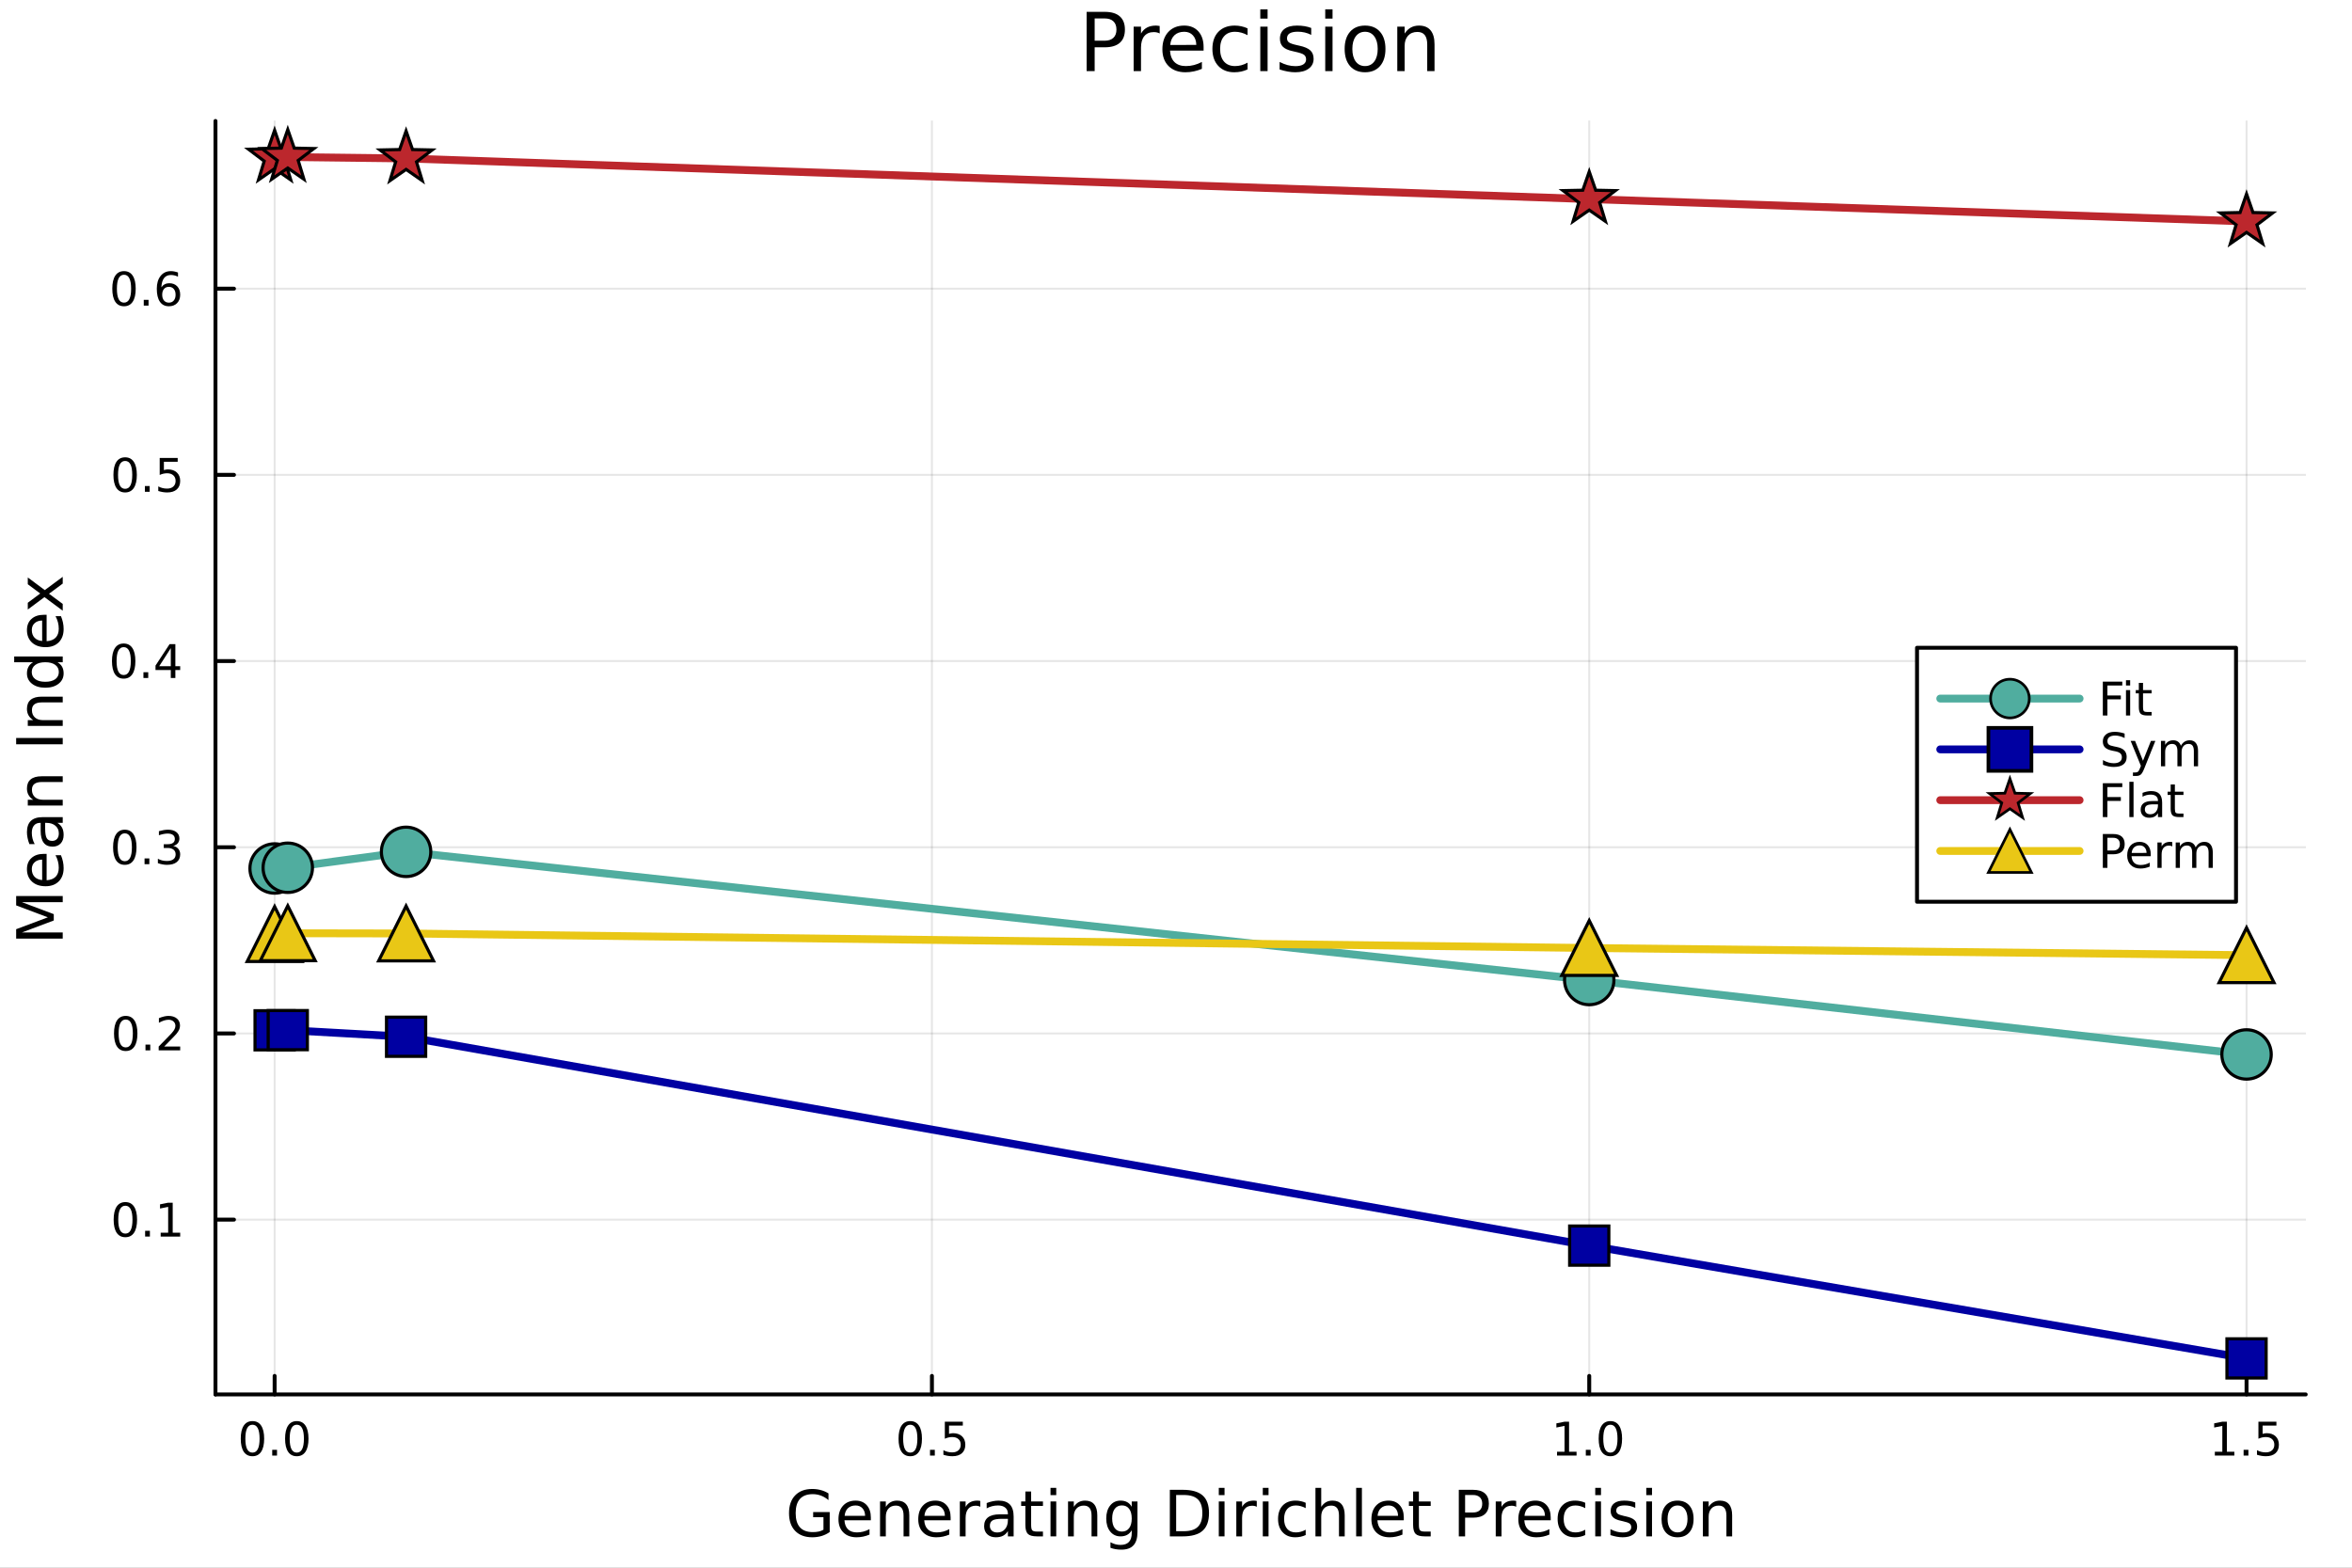 <?xml version="1.0" encoding="utf-8"?>
<svg xmlns="http://www.w3.org/2000/svg" xmlns:xlink="http://www.w3.org/1999/xlink" width="600" height="400" viewBox="0 0 2400 1600">
<rect x="0" y="0" width="2400" height="1600" fill="#808080" stroke="none"/>
<defs>
  <clipPath id="clip580">
    <rect x="0" y="0" width="2400" height="1600"/>
  </clipPath>
</defs>
<path clip-path="url(#clip580)" d="M0 1600 L2400 1600 L2400 0 L0 0  Z" fill="#ffffff" fill-rule="evenodd" fill-opacity="1"/>
<defs>
  <clipPath id="clip581">
    <rect x="480" y="0" width="1681" height="1600"/>
  </clipPath>
</defs>
<path clip-path="url(#clip580)" d="M219.866 1423.18 L2352.76 1423.18 L2352.76 123.472 L219.866 123.472  Z" fill="#ffffff" fill-rule="evenodd" fill-opacity="1"/>
<defs>
  <clipPath id="clip582">
    <rect x="219" y="123" width="2134" height="1301"/>
  </clipPath>
</defs>
<polyline clip-path="url(#clip582)" style="stroke:#000000; stroke-linecap:round; stroke-linejoin:round; stroke-width:2; stroke-opacity:0.1; fill:none" points="280.231,1423.18 280.231,123.472 "/>
<polyline clip-path="url(#clip582)" style="stroke:#000000; stroke-linecap:round; stroke-linejoin:round; stroke-width:2; stroke-opacity:0.1; fill:none" points="950.951,1423.18 950.951,123.472 "/>
<polyline clip-path="url(#clip582)" style="stroke:#000000; stroke-linecap:round; stroke-linejoin:round; stroke-width:2; stroke-opacity:0.1; fill:none" points="1621.67,1423.18 1621.67,123.472 "/>
<polyline clip-path="url(#clip582)" style="stroke:#000000; stroke-linecap:round; stroke-linejoin:round; stroke-width:2; stroke-opacity:0.1; fill:none" points="2292.39,1423.18 2292.39,123.472 "/>
<polyline clip-path="url(#clip580)" style="stroke:#000000; stroke-linecap:round; stroke-linejoin:round; stroke-width:4; stroke-opacity:1; fill:none" points="219.866,1423.18 2352.76,1423.18 "/>
<polyline clip-path="url(#clip580)" style="stroke:#000000; stroke-linecap:round; stroke-linejoin:round; stroke-width:4; stroke-opacity:1; fill:none" points="280.231,1423.18 280.231,1404.28 "/>
<polyline clip-path="url(#clip580)" style="stroke:#000000; stroke-linecap:round; stroke-linejoin:round; stroke-width:4; stroke-opacity:1; fill:none" points="950.951,1423.18 950.951,1404.28 "/>
<polyline clip-path="url(#clip580)" style="stroke:#000000; stroke-linecap:round; stroke-linejoin:round; stroke-width:4; stroke-opacity:1; fill:none" points="1621.67,1423.18 1621.67,1404.28 "/>
<polyline clip-path="url(#clip580)" style="stroke:#000000; stroke-linecap:round; stroke-linejoin:round; stroke-width:4; stroke-opacity:1; fill:none" points="2292.39,1423.18 2292.39,1404.28 "/>
<path clip-path="url(#clip580)" d="M257.615 1454.1 Q254.004 1454.1 252.176 1457.66 Q250.37 1461.2 250.37 1468.33 Q250.37 1475.44 252.176 1479.01 Q254.004 1482.55 257.615 1482.55 Q261.25 1482.55 263.055 1479.01 Q264.884 1475.44 264.884 1468.33 Q264.884 1461.2 263.055 1457.66 Q261.25 1454.1 257.615 1454.1 M257.615 1450.39 Q263.426 1450.39 266.481 1455 Q269.56 1459.58 269.56 1468.33 Q269.56 1477.06 266.481 1481.67 Q263.426 1486.25 257.615 1486.25 Q251.805 1486.25 248.727 1481.67 Q245.671 1477.06 245.671 1468.33 Q245.671 1459.58 248.727 1455 Q251.805 1450.39 257.615 1450.39 Z" fill="#000000" fill-rule="nonzero" fill-opacity="1" /><path clip-path="url(#clip580)" d="M277.777 1479.7 L282.662 1479.7 L282.662 1485.58 L277.777 1485.58 L277.777 1479.7 Z" fill="#000000" fill-rule="nonzero" fill-opacity="1" /><path clip-path="url(#clip580)" d="M302.847 1454.1 Q299.236 1454.1 297.407 1457.66 Q295.601 1461.2 295.601 1468.33 Q295.601 1475.44 297.407 1479.01 Q299.236 1482.55 302.847 1482.55 Q306.481 1482.55 308.286 1479.01 Q310.115 1475.44 310.115 1468.33 Q310.115 1461.2 308.286 1457.66 Q306.481 1454.1 302.847 1454.1 M302.847 1450.39 Q308.657 1450.39 311.712 1455 Q314.791 1459.58 314.791 1468.33 Q314.791 1477.06 311.712 1481.67 Q308.657 1486.25 302.847 1486.25 Q297.037 1486.25 293.958 1481.67 Q290.902 1477.06 290.902 1468.33 Q290.902 1459.58 293.958 1455 Q297.037 1450.39 302.847 1450.39 Z" fill="#000000" fill-rule="nonzero" fill-opacity="1" /><path clip-path="url(#clip580)" d="M928.833 1454.1 Q925.222 1454.1 923.393 1457.66 Q921.588 1461.2 921.588 1468.33 Q921.588 1475.44 923.393 1479.01 Q925.222 1482.55 928.833 1482.55 Q932.467 1482.55 934.273 1479.01 Q936.102 1475.44 936.102 1468.33 Q936.102 1461.2 934.273 1457.66 Q932.467 1454.1 928.833 1454.1 M928.833 1450.39 Q934.643 1450.39 937.699 1455 Q940.778 1459.58 940.778 1468.33 Q940.778 1477.06 937.699 1481.67 Q934.643 1486.25 928.833 1486.25 Q923.023 1486.25 919.944 1481.67 Q916.889 1477.06 916.889 1468.33 Q916.889 1459.58 919.944 1455 Q923.023 1450.39 928.833 1450.39 Z" fill="#000000" fill-rule="nonzero" fill-opacity="1" /><path clip-path="url(#clip580)" d="M948.995 1479.7 L953.879 1479.7 L953.879 1485.58 L948.995 1485.58 L948.995 1479.7 Z" fill="#000000" fill-rule="nonzero" fill-opacity="1" /><path clip-path="url(#clip580)" d="M964.111 1451.02 L982.467 1451.02 L982.467 1454.96 L968.393 1454.96 L968.393 1463.43 Q969.412 1463.08 970.43 1462.92 Q971.449 1462.73 972.467 1462.73 Q978.254 1462.73 981.634 1465.9 Q985.013 1469.08 985.013 1474.49 Q985.013 1480.07 981.541 1483.17 Q978.069 1486.25 971.75 1486.25 Q969.574 1486.25 967.305 1485.88 Q965.06 1485.51 962.652 1484.77 L962.652 1480.07 Q964.736 1481.2 966.958 1481.76 Q969.18 1482.32 971.657 1482.32 Q975.662 1482.32 978 1480.21 Q980.337 1478.1 980.337 1474.49 Q980.337 1470.88 978 1468.77 Q975.662 1466.67 971.657 1466.67 Q969.782 1466.67 967.907 1467.08 Q966.055 1467.5 964.111 1468.38 L964.111 1451.02 Z" fill="#000000" fill-rule="nonzero" fill-opacity="1" /><path clip-path="url(#clip580)" d="M1588.82 1481.64 L1596.46 1481.64 L1596.46 1455.28 L1588.15 1456.95 L1588.15 1452.69 L1596.42 1451.02 L1601.09 1451.02 L1601.09 1481.64 L1608.73 1481.64 L1608.73 1485.58 L1588.82 1485.58 L1588.82 1481.64 Z" fill="#000000" fill-rule="nonzero" fill-opacity="1" /><path clip-path="url(#clip580)" d="M1618.18 1479.7 L1623.06 1479.7 L1623.06 1485.58 L1618.18 1485.58 L1618.18 1479.7 Z" fill="#000000" fill-rule="nonzero" fill-opacity="1" /><path clip-path="url(#clip580)" d="M1643.25 1454.1 Q1639.63 1454.1 1637.81 1457.66 Q1636 1461.2 1636 1468.33 Q1636 1475.44 1637.81 1479.01 Q1639.63 1482.55 1643.25 1482.55 Q1646.88 1482.55 1648.68 1479.01 Q1650.51 1475.44 1650.51 1468.33 Q1650.51 1461.2 1648.68 1457.66 Q1646.88 1454.1 1643.25 1454.1 M1643.25 1450.39 Q1649.06 1450.39 1652.11 1455 Q1655.19 1459.58 1655.19 1468.33 Q1655.19 1477.06 1652.11 1481.67 Q1649.06 1486.25 1643.25 1486.25 Q1637.43 1486.25 1634.36 1481.67 Q1631.3 1477.06 1631.3 1468.33 Q1631.3 1459.58 1634.36 1455 Q1637.43 1450.39 1643.25 1450.39 Z" fill="#000000" fill-rule="nonzero" fill-opacity="1" /><path clip-path="url(#clip580)" d="M2260.04 1481.64 L2267.68 1481.64 L2267.68 1455.28 L2259.37 1456.95 L2259.37 1452.69 L2267.63 1451.02 L2272.31 1451.02 L2272.31 1481.64 L2279.95 1481.64 L2279.95 1485.58 L2260.04 1485.58 L2260.04 1481.64 Z" fill="#000000" fill-rule="nonzero" fill-opacity="1" /><path clip-path="url(#clip580)" d="M2289.39 1479.7 L2294.28 1479.7 L2294.28 1485.58 L2289.39 1485.58 L2289.39 1479.7 Z" fill="#000000" fill-rule="nonzero" fill-opacity="1" /><path clip-path="url(#clip580)" d="M2304.51 1451.02 L2322.87 1451.02 L2322.87 1454.96 L2308.79 1454.96 L2308.79 1463.43 Q2309.81 1463.08 2310.83 1462.92 Q2311.85 1462.73 2312.87 1462.73 Q2318.65 1462.73 2322.03 1465.9 Q2325.41 1469.08 2325.41 1474.49 Q2325.41 1480.07 2321.94 1483.17 Q2318.47 1486.25 2312.15 1486.25 Q2309.97 1486.25 2307.7 1485.88 Q2305.46 1485.51 2303.05 1484.77 L2303.05 1480.07 Q2305.13 1481.2 2307.36 1481.76 Q2309.58 1482.32 2312.06 1482.32 Q2316.06 1482.32 2318.4 1480.21 Q2320.74 1478.1 2320.74 1474.49 Q2320.74 1470.88 2318.4 1468.77 Q2316.06 1466.67 2312.06 1466.67 Q2310.18 1466.67 2308.31 1467.08 Q2306.45 1467.5 2304.51 1468.38 L2304.51 1451.02 Z" fill="#000000" fill-rule="nonzero" fill-opacity="1" /><path clip-path="url(#clip580)" d="M840.266 1561.26 L840.266 1548.5 L829.763 1548.5 L829.763 1543.22 L846.632 1543.22 L846.632 1563.62 Q842.908 1566.26 838.42 1567.63 Q833.932 1568.97 828.84 1568.97 Q817.7 1568.97 811.398 1562.47 Q805.127 1555.95 805.127 1544.33 Q805.127 1532.68 811.398 1526.19 Q817.7 1519.66 828.84 1519.66 Q833.487 1519.66 837.656 1520.81 Q841.857 1521.96 845.39 1524.18 L845.39 1531.03 Q841.826 1528 837.815 1526.48 Q833.805 1524.95 829.381 1524.95 Q820.66 1524.95 816.267 1529.82 Q811.907 1534.69 811.907 1544.33 Q811.907 1553.94 816.267 1558.81 Q820.66 1563.68 829.381 1563.68 Q832.786 1563.68 835.46 1563.11 Q838.134 1562.51 840.266 1561.26 Z" fill="#000000" fill-rule="nonzero" fill-opacity="1" /><path clip-path="url(#clip580)" d="M888.614 1548.76 L888.614 1551.62 L861.687 1551.62 Q862.069 1557.67 865.315 1560.85 Q868.593 1564 874.418 1564 Q877.792 1564 880.943 1563.17 Q884.126 1562.35 887.245 1560.69 L887.245 1566.23 Q884.094 1567.57 880.784 1568.27 Q877.474 1568.97 874.068 1568.97 Q865.538 1568.97 860.541 1564 Q855.576 1559.04 855.576 1550.57 Q855.576 1541.82 860.286 1536.69 Q865.029 1531.54 873.049 1531.54 Q880.243 1531.54 884.412 1536.18 Q888.614 1540.8 888.614 1548.76 M882.757 1547.04 Q882.693 1542.23 880.052 1539.37 Q877.442 1536.5 873.113 1536.5 Q868.211 1536.5 865.251 1539.27 Q862.323 1542.04 861.878 1547.07 L882.757 1547.04 Z" fill="#000000" fill-rule="nonzero" fill-opacity="1" /><path clip-path="url(#clip580)" d="M927.858 1546.53 L927.858 1568.04 L922.002 1568.04 L922.002 1546.72 Q922.002 1541.66 920.028 1539.14 Q918.055 1536.63 914.108 1536.63 Q909.366 1536.63 906.629 1539.65 Q903.891 1542.68 903.891 1547.9 L903.891 1568.04 L898.003 1568.04 L898.003 1532.4 L903.891 1532.4 L903.891 1537.93 Q905.992 1534.72 908.825 1533.13 Q911.689 1531.54 915.413 1531.54 Q921.556 1531.54 924.707 1535.36 Q927.858 1539.14 927.858 1546.53 Z" fill="#000000" fill-rule="nonzero" fill-opacity="1" /><path clip-path="url(#clip580)" d="M970.031 1548.76 L970.031 1551.62 L943.104 1551.62 Q943.486 1557.67 946.732 1560.85 Q950.011 1564 955.835 1564 Q959.209 1564 962.36 1563.17 Q965.543 1562.35 968.662 1560.69 L968.662 1566.23 Q965.511 1567.57 962.201 1568.27 Q958.891 1568.97 955.485 1568.97 Q946.955 1568.97 941.958 1564 Q936.993 1559.04 936.993 1550.57 Q936.993 1541.82 941.704 1536.69 Q946.446 1531.54 954.467 1531.54 Q961.66 1531.54 965.83 1536.18 Q970.031 1540.8 970.031 1548.76 M964.175 1547.04 Q964.111 1542.23 961.469 1539.37 Q958.859 1536.5 954.53 1536.5 Q949.629 1536.5 946.669 1539.27 Q943.741 1542.04 943.295 1547.07 L964.175 1547.04 Z" fill="#000000" fill-rule="nonzero" fill-opacity="1" /><path clip-path="url(#clip580)" d="M1000.3 1537.87 Q999.313 1537.3 998.136 1537.04 Q996.99 1536.76 995.589 1536.76 Q990.624 1536.76 987.95 1540 Q985.309 1543.22 985.309 1549.27 L985.309 1568.04 L979.42 1568.04 L979.42 1532.4 L985.309 1532.4 L985.309 1537.93 Q987.155 1534.69 990.115 1533.13 Q993.075 1531.54 997.308 1531.54 Q997.913 1531.54 998.645 1531.63 Q999.377 1531.7 1000.27 1531.85 L1000.3 1537.87 Z" fill="#000000" fill-rule="nonzero" fill-opacity="1" /><path clip-path="url(#clip580)" d="M1022.64 1550.12 Q1015.55 1550.12 1012.81 1551.75 Q1010.07 1553.37 1010.07 1557.29 Q1010.07 1560.4 1012.11 1562.25 Q1014.18 1564.07 1017.71 1564.07 Q1022.58 1564.07 1025.51 1560.63 Q1028.47 1557.16 1028.47 1551.43 L1028.47 1550.12 L1022.64 1550.12 M1034.32 1547.71 L1034.32 1568.04 L1028.47 1568.04 L1028.47 1562.63 Q1026.46 1565.88 1023.47 1567.44 Q1020.48 1568.97 1016.15 1568.97 Q1010.68 1568.97 1007.43 1565.91 Q1004.21 1562.82 1004.21 1557.67 Q1004.21 1551.65 1008.23 1548.6 Q1012.27 1545.54 1020.26 1545.54 L1028.47 1545.54 L1028.47 1544.97 Q1028.47 1540.93 1025.79 1538.73 Q1023.15 1536.5 1018.35 1536.5 Q1015.29 1536.5 1012.39 1537.23 Q1009.5 1537.97 1006.82 1539.43 L1006.82 1534.02 Q1010.04 1532.78 1013.06 1532.17 Q1016.09 1531.54 1018.95 1531.54 Q1026.69 1531.54 1030.51 1535.55 Q1034.32 1539.56 1034.32 1547.71 Z" fill="#000000" fill-rule="nonzero" fill-opacity="1" /><path clip-path="url(#clip580)" d="M1052.18 1522.27 L1052.18 1532.4 L1064.24 1532.4 L1064.24 1536.95 L1052.18 1536.95 L1052.18 1556.3 Q1052.18 1560.66 1053.36 1561.9 Q1054.57 1563.14 1058.23 1563.14 L1064.24 1563.14 L1064.24 1568.04 L1058.23 1568.04 Q1051.45 1568.04 1048.87 1565.53 Q1046.29 1562.98 1046.29 1556.3 L1046.29 1536.95 L1042 1536.95 L1042 1532.4 L1046.29 1532.4 L1046.29 1522.27 L1052.18 1522.27 Z" fill="#000000" fill-rule="nonzero" fill-opacity="1" /><path clip-path="url(#clip580)" d="M1071.95 1532.4 L1077.8 1532.4 L1077.8 1568.04 L1071.95 1568.04 L1071.95 1532.4 M1071.95 1518.52 L1077.8 1518.52 L1077.8 1525.93 L1071.95 1525.93 L1071.95 1518.52 Z" fill="#000000" fill-rule="nonzero" fill-opacity="1" /><path clip-path="url(#clip580)" d="M1119.69 1546.53 L1119.69 1568.04 L1113.83 1568.04 L1113.83 1546.72 Q1113.83 1541.66 1111.86 1539.14 Q1109.89 1536.63 1105.94 1536.63 Q1101.2 1536.63 1098.46 1539.65 Q1095.72 1542.68 1095.72 1547.9 L1095.72 1568.04 L1089.83 1568.04 L1089.83 1532.4 L1095.72 1532.4 L1095.72 1537.93 Q1097.82 1534.72 1100.66 1533.13 Q1103.52 1531.54 1107.24 1531.54 Q1113.39 1531.54 1116.54 1535.36 Q1119.69 1539.14 1119.69 1546.53 Z" fill="#000000" fill-rule="nonzero" fill-opacity="1" /><path clip-path="url(#clip580)" d="M1154.83 1549.81 Q1154.83 1543.44 1152.19 1539.94 Q1149.58 1536.44 1144.83 1536.44 Q1140.12 1536.44 1137.48 1539.94 Q1134.87 1543.44 1134.87 1549.81 Q1134.87 1556.14 1137.48 1559.64 Q1140.12 1563.14 1144.83 1563.14 Q1149.58 1563.14 1152.19 1559.64 Q1154.83 1556.14 1154.83 1549.81 M1160.68 1563.62 Q1160.68 1572.72 1156.64 1577.15 Q1152.6 1581.6 1144.26 1581.6 Q1141.17 1581.6 1138.44 1581.13 Q1135.7 1580.68 1133.12 1579.72 L1133.12 1574.03 Q1135.7 1575.43 1138.21 1576.1 Q1140.73 1576.76 1143.34 1576.76 Q1149.1 1576.76 1151.96 1573.74 Q1154.83 1570.75 1154.83 1564.67 L1154.83 1561.77 Q1153.01 1564.92 1150.18 1566.48 Q1147.35 1568.04 1143.4 1568.04 Q1136.84 1568.04 1132.83 1563.05 Q1128.82 1558.05 1128.82 1549.81 Q1128.82 1541.53 1132.83 1536.53 Q1136.84 1531.54 1143.4 1531.54 Q1147.35 1531.54 1150.18 1533.1 Q1153.01 1534.66 1154.83 1537.81 L1154.83 1532.4 L1160.68 1532.4 L1160.68 1563.62 Z" fill="#000000" fill-rule="nonzero" fill-opacity="1" /><path clip-path="url(#clip580)" d="M1200.15 1525.81 L1200.15 1562.76 L1207.92 1562.76 Q1217.75 1562.76 1222.3 1558.3 Q1226.89 1553.85 1226.89 1544.24 Q1226.89 1534.69 1222.3 1530.26 Q1217.75 1525.81 1207.92 1525.81 L1200.15 1525.81 M1193.72 1520.52 L1206.93 1520.52 Q1220.74 1520.52 1227.21 1526.28 Q1233.67 1532.01 1233.67 1544.24 Q1233.67 1556.52 1227.17 1562.28 Q1220.68 1568.04 1206.93 1568.04 L1193.72 1568.04 L1193.72 1520.52 Z" fill="#000000" fill-rule="nonzero" fill-opacity="1" /><path clip-path="url(#clip580)" d="M1243.66 1532.4 L1249.52 1532.4 L1249.52 1568.04 L1243.66 1568.04 L1243.66 1532.4 M1243.66 1518.52 L1249.52 1518.52 L1249.52 1525.93 L1243.66 1525.93 L1243.66 1518.52 Z" fill="#000000" fill-rule="nonzero" fill-opacity="1" /><path clip-path="url(#clip580)" d="M1282.43 1537.87 Q1281.44 1537.3 1280.26 1537.04 Q1279.12 1536.76 1277.72 1536.76 Q1272.75 1536.76 1270.08 1540 Q1267.44 1543.22 1267.44 1549.27 L1267.44 1568.04 L1261.55 1568.04 L1261.55 1532.4 L1267.44 1532.4 L1267.44 1537.93 Q1269.28 1534.69 1272.24 1533.13 Q1275.2 1531.54 1279.44 1531.54 Q1280.04 1531.54 1280.77 1531.63 Q1281.5 1531.7 1282.4 1531.85 L1282.43 1537.87 Z" fill="#000000" fill-rule="nonzero" fill-opacity="1" /><path clip-path="url(#clip580)" d="M1288.57 1532.4 L1294.43 1532.4 L1294.43 1568.04 L1288.57 1568.04 L1288.57 1532.4 M1288.57 1518.52 L1294.43 1518.52 L1294.43 1525.93 L1288.57 1525.93 L1288.57 1518.52 Z" fill="#000000" fill-rule="nonzero" fill-opacity="1" /><path clip-path="url(#clip580)" d="M1332.34 1533.76 L1332.34 1539.24 Q1329.85 1537.87 1327.34 1537.2 Q1324.86 1536.5 1322.31 1536.5 Q1316.61 1536.5 1313.46 1540.13 Q1310.31 1543.73 1310.31 1550.25 Q1310.31 1556.78 1313.46 1560.4 Q1316.61 1564 1322.31 1564 Q1324.86 1564 1327.34 1563.33 Q1329.85 1562.63 1332.34 1561.26 L1332.34 1566.68 Q1329.88 1567.82 1327.24 1568.39 Q1324.63 1568.97 1321.67 1568.97 Q1313.62 1568.97 1308.88 1563.91 Q1304.14 1558.85 1304.14 1550.25 Q1304.14 1541.53 1308.91 1536.53 Q1313.72 1531.54 1322.05 1531.54 Q1324.76 1531.54 1327.34 1532.11 Q1329.92 1532.65 1332.34 1533.76 Z" fill="#000000" fill-rule="nonzero" fill-opacity="1" /><path clip-path="url(#clip580)" d="M1372.15 1546.53 L1372.15 1568.04 L1366.3 1568.04 L1366.3 1546.72 Q1366.3 1541.66 1364.32 1539.14 Q1362.35 1536.63 1358.4 1536.63 Q1353.66 1536.63 1350.92 1539.65 Q1348.19 1542.68 1348.19 1547.9 L1348.19 1568.04 L1342.3 1568.04 L1342.3 1518.52 L1348.19 1518.52 L1348.19 1537.93 Q1350.29 1534.72 1353.12 1533.13 Q1355.98 1531.54 1359.71 1531.54 Q1365.85 1531.54 1369 1535.36 Q1372.15 1539.14 1372.15 1546.53 Z" fill="#000000" fill-rule="nonzero" fill-opacity="1" /><path clip-path="url(#clip580)" d="M1383.83 1518.52 L1389.69 1518.52 L1389.69 1568.04 L1383.83 1568.04 L1383.83 1518.52 Z" fill="#000000" fill-rule="nonzero" fill-opacity="1" /><path clip-path="url(#clip580)" d="M1432.44 1548.76 L1432.44 1551.62 L1405.51 1551.62 Q1405.89 1557.67 1409.14 1560.85 Q1412.42 1564 1418.24 1564 Q1421.61 1564 1424.77 1563.17 Q1427.95 1562.35 1431.07 1560.69 L1431.07 1566.23 Q1427.92 1567.57 1424.61 1568.27 Q1421.3 1568.97 1417.89 1568.97 Q1409.36 1568.97 1404.36 1564 Q1399.4 1559.04 1399.4 1550.57 Q1399.4 1541.82 1404.11 1536.69 Q1408.85 1531.54 1416.87 1531.54 Q1424.06 1531.54 1428.23 1536.18 Q1432.44 1540.8 1432.44 1548.76 M1426.58 1547.04 Q1426.52 1542.23 1423.87 1539.37 Q1421.26 1536.5 1416.94 1536.5 Q1412.03 1536.5 1409.07 1539.27 Q1406.15 1542.04 1405.7 1547.07 L1426.58 1547.04 Z" fill="#000000" fill-rule="nonzero" fill-opacity="1" /><path clip-path="url(#clip580)" d="M1447.84 1522.27 L1447.84 1532.4 L1459.9 1532.4 L1459.9 1536.95 L1447.84 1536.95 L1447.84 1556.3 Q1447.84 1560.66 1449.02 1561.9 Q1450.23 1563.14 1453.89 1563.14 L1459.9 1563.14 L1459.9 1568.04 L1453.89 1568.04 Q1447.11 1568.04 1444.53 1565.53 Q1441.95 1562.98 1441.95 1556.3 L1441.95 1536.95 L1437.66 1536.95 L1437.66 1532.4 L1441.95 1532.4 L1441.95 1522.27 L1447.84 1522.27 Z" fill="#000000" fill-rule="nonzero" fill-opacity="1" /><path clip-path="url(#clip580)" d="M1495.01 1525.81 L1495.01 1543.66 L1503.1 1543.66 Q1507.58 1543.66 1510.03 1541.34 Q1512.48 1539.02 1512.48 1534.72 Q1512.48 1530.45 1510.03 1528.13 Q1507.58 1525.81 1503.1 1525.81 L1495.01 1525.81 M1488.58 1520.52 L1503.1 1520.52 Q1511.08 1520.52 1515.16 1524.15 Q1519.26 1527.75 1519.26 1534.72 Q1519.26 1541.75 1515.16 1545.35 Q1511.08 1548.95 1503.1 1548.95 L1495.01 1548.95 L1495.01 1568.04 L1488.58 1568.04 L1488.58 1520.52 Z" fill="#000000" fill-rule="nonzero" fill-opacity="1" /><path clip-path="url(#clip580)" d="M1547.15 1537.87 Q1546.16 1537.3 1544.98 1537.04 Q1543.84 1536.76 1542.44 1536.76 Q1537.47 1536.76 1534.8 1540 Q1532.15 1543.22 1532.15 1549.27 L1532.15 1568.04 L1526.27 1568.04 L1526.27 1532.4 L1532.15 1532.4 L1532.15 1537.93 Q1534 1534.69 1536.96 1533.13 Q1539.92 1531.54 1544.15 1531.54 Q1544.76 1531.54 1545.49 1531.63 Q1546.22 1531.7 1547.11 1531.85 L1547.15 1537.87 Z" fill="#000000" fill-rule="nonzero" fill-opacity="1" /><path clip-path="url(#clip580)" d="M1582.35 1548.76 L1582.35 1551.62 L1555.42 1551.62 Q1555.8 1557.67 1559.05 1560.85 Q1562.33 1564 1568.15 1564 Q1571.53 1564 1574.68 1563.17 Q1577.86 1562.35 1580.98 1560.69 L1580.98 1566.23 Q1577.83 1567.57 1574.52 1568.27 Q1571.21 1568.97 1567.8 1568.97 Q1559.27 1568.97 1554.28 1564 Q1549.31 1559.04 1549.31 1550.57 Q1549.31 1541.82 1554.02 1536.69 Q1558.76 1531.54 1566.78 1531.54 Q1573.98 1531.54 1578.15 1536.18 Q1582.35 1540.8 1582.35 1548.76 M1576.49 1547.04 Q1576.43 1542.23 1573.79 1539.37 Q1571.18 1536.5 1566.85 1536.5 Q1561.95 1536.5 1558.99 1539.27 Q1556.06 1542.04 1555.61 1547.07 L1576.49 1547.04 Z" fill="#000000" fill-rule="nonzero" fill-opacity="1" /><path clip-path="url(#clip580)" d="M1617.61 1533.76 L1617.61 1539.24 Q1615.13 1537.87 1612.62 1537.2 Q1610.13 1536.5 1607.59 1536.5 Q1601.89 1536.5 1598.74 1540.13 Q1595.59 1543.73 1595.59 1550.25 Q1595.59 1556.78 1598.74 1560.4 Q1601.89 1564 1607.59 1564 Q1610.13 1564 1612.62 1563.33 Q1615.13 1562.63 1617.61 1561.26 L1617.61 1566.68 Q1615.16 1567.82 1612.52 1568.39 Q1609.91 1568.97 1606.95 1568.97 Q1598.9 1568.97 1594.16 1563.91 Q1589.41 1558.85 1589.41 1550.25 Q1589.41 1541.53 1594.19 1536.53 Q1598.99 1531.54 1607.33 1531.54 Q1610.04 1531.54 1612.62 1532.11 Q1615.2 1532.65 1617.61 1533.76 Z" fill="#000000" fill-rule="nonzero" fill-opacity="1" /><path clip-path="url(#clip580)" d="M1627.8 1532.4 L1633.66 1532.4 L1633.66 1568.04 L1627.8 1568.04 L1627.8 1532.4 M1627.8 1518.52 L1633.66 1518.52 L1633.66 1525.93 L1627.8 1525.93 L1627.8 1518.52 Z" fill="#000000" fill-rule="nonzero" fill-opacity="1" /><path clip-path="url(#clip580)" d="M1668.64 1533.45 L1668.64 1538.98 Q1666.15 1537.71 1663.48 1537.07 Q1660.81 1536.44 1657.94 1536.44 Q1653.58 1536.44 1651.38 1537.77 Q1649.22 1539.11 1649.22 1541.79 Q1649.22 1543.82 1650.78 1545 Q1652.34 1546.15 1657.05 1547.2 L1659.06 1547.64 Q1665.29 1548.98 1667.9 1551.43 Q1670.55 1553.85 1670.55 1558.21 Q1670.55 1563.17 1666.6 1566.07 Q1662.68 1568.97 1655.81 1568.97 Q1652.94 1568.97 1649.82 1568.39 Q1646.74 1567.85 1643.3 1566.74 L1643.3 1560.69 Q1646.55 1562.38 1649.7 1563.24 Q1652.85 1564.07 1655.94 1564.07 Q1660.07 1564.07 1662.3 1562.66 Q1664.53 1561.23 1664.53 1558.65 Q1664.53 1556.27 1662.91 1554.99 Q1661.31 1553.72 1655.87 1552.54 L1653.84 1552.07 Q1648.39 1550.92 1645.97 1548.56 Q1643.55 1546.18 1643.55 1542.04 Q1643.55 1537.01 1647.12 1534.27 Q1650.68 1531.54 1657.24 1531.54 Q1660.49 1531.54 1663.35 1532.01 Q1666.22 1532.49 1668.64 1533.45 Z" fill="#000000" fill-rule="nonzero" fill-opacity="1" /><path clip-path="url(#clip580)" d="M1679.87 1532.4 L1685.73 1532.4 L1685.73 1568.04 L1679.87 1568.04 L1679.87 1532.4 M1679.87 1518.52 L1685.73 1518.52 L1685.73 1525.93 L1679.87 1525.93 L1679.87 1518.52 Z" fill="#000000" fill-rule="nonzero" fill-opacity="1" /><path clip-path="url(#clip580)" d="M1711.79 1536.5 Q1707.08 1536.5 1704.35 1540.19 Q1701.61 1543.85 1701.61 1550.25 Q1701.61 1556.65 1704.32 1560.34 Q1707.05 1564 1711.79 1564 Q1716.47 1564 1719.21 1560.31 Q1721.95 1556.62 1721.95 1550.25 Q1721.95 1543.92 1719.21 1540.23 Q1716.47 1536.5 1711.79 1536.5 M1711.79 1531.54 Q1719.43 1531.54 1723.79 1536.5 Q1728.15 1541.47 1728.15 1550.25 Q1728.15 1559 1723.79 1564 Q1719.43 1568.97 1711.79 1568.97 Q1704.12 1568.97 1699.76 1564 Q1695.44 1559 1695.44 1550.25 Q1695.44 1541.47 1699.76 1536.5 Q1704.12 1531.54 1711.79 1531.54 Z" fill="#000000" fill-rule="nonzero" fill-opacity="1" /><path clip-path="url(#clip580)" d="M1767.49 1546.53 L1767.49 1568.04 L1761.64 1568.04 L1761.64 1546.72 Q1761.64 1541.66 1759.67 1539.14 Q1757.69 1536.63 1753.74 1536.63 Q1749 1536.63 1746.27 1539.65 Q1743.53 1542.68 1743.53 1547.9 L1743.53 1568.04 L1737.64 1568.04 L1737.64 1532.4 L1743.53 1532.4 L1743.53 1537.93 Q1745.63 1534.72 1748.46 1533.13 Q1751.33 1531.54 1755.05 1531.54 Q1761.19 1531.54 1764.34 1535.36 Q1767.49 1539.14 1767.49 1546.53 Z" fill="#000000" fill-rule="nonzero" fill-opacity="1" /><polyline clip-path="url(#clip582)" style="stroke:#000000; stroke-linecap:round; stroke-linejoin:round; stroke-width:2; stroke-opacity:0.1; fill:none" points="219.866,1244.77 2352.76,1244.77 "/>
<polyline clip-path="url(#clip582)" style="stroke:#000000; stroke-linecap:round; stroke-linejoin:round; stroke-width:2; stroke-opacity:0.1; fill:none" points="219.866,1054.74 2352.76,1054.74 "/>
<polyline clip-path="url(#clip582)" style="stroke:#000000; stroke-linecap:round; stroke-linejoin:round; stroke-width:2; stroke-opacity:0.1; fill:none" points="219.866,864.713 2352.76,864.713 "/>
<polyline clip-path="url(#clip582)" style="stroke:#000000; stroke-linecap:round; stroke-linejoin:round; stroke-width:2; stroke-opacity:0.1; fill:none" points="219.866,674.683 2352.76,674.683 "/>
<polyline clip-path="url(#clip582)" style="stroke:#000000; stroke-linecap:round; stroke-linejoin:round; stroke-width:2; stroke-opacity:0.1; fill:none" points="219.866,484.653 2352.76,484.653 "/>
<polyline clip-path="url(#clip582)" style="stroke:#000000; stroke-linecap:round; stroke-linejoin:round; stroke-width:2; stroke-opacity:0.1; fill:none" points="219.866,294.623 2352.76,294.623 "/>
<polyline clip-path="url(#clip580)" style="stroke:#000000; stroke-linecap:round; stroke-linejoin:round; stroke-width:4; stroke-opacity:1; fill:none" points="219.866,1423.18 219.866,123.472 "/>
<polyline clip-path="url(#clip580)" style="stroke:#000000; stroke-linecap:round; stroke-linejoin:round; stroke-width:4; stroke-opacity:1; fill:none" points="219.866,1244.77 238.764,1244.77 "/>
<polyline clip-path="url(#clip580)" style="stroke:#000000; stroke-linecap:round; stroke-linejoin:round; stroke-width:4; stroke-opacity:1; fill:none" points="219.866,1054.74 238.764,1054.74 "/>
<polyline clip-path="url(#clip580)" style="stroke:#000000; stroke-linecap:round; stroke-linejoin:round; stroke-width:4; stroke-opacity:1; fill:none" points="219.866,864.713 238.764,864.713 "/>
<polyline clip-path="url(#clip580)" style="stroke:#000000; stroke-linecap:round; stroke-linejoin:round; stroke-width:4; stroke-opacity:1; fill:none" points="219.866,674.683 238.764,674.683 "/>
<polyline clip-path="url(#clip580)" style="stroke:#000000; stroke-linecap:round; stroke-linejoin:round; stroke-width:4; stroke-opacity:1; fill:none" points="219.866,484.653 238.764,484.653 "/>
<polyline clip-path="url(#clip580)" style="stroke:#000000; stroke-linecap:round; stroke-linejoin:round; stroke-width:4; stroke-opacity:1; fill:none" points="219.866,294.623 238.764,294.623 "/>
<path clip-path="url(#clip580)" d="M127.917 1230.57 Q124.306 1230.57 122.478 1234.14 Q120.672 1237.68 120.672 1244.81 Q120.672 1251.91 122.478 1255.48 Q124.306 1259.02 127.917 1259.02 Q131.552 1259.02 133.357 1255.48 Q135.186 1251.91 135.186 1244.81 Q135.186 1237.68 133.357 1234.14 Q131.552 1230.57 127.917 1230.57 M127.917 1226.87 Q133.728 1226.87 136.783 1231.47 Q139.862 1236.06 139.862 1244.81 Q139.862 1253.53 136.783 1258.14 Q133.728 1262.72 127.917 1262.72 Q122.107 1262.72 119.029 1258.14 Q115.973 1253.53 115.973 1244.81 Q115.973 1236.06 119.029 1231.47 Q122.107 1226.87 127.917 1226.87 Z" fill="#000000" fill-rule="nonzero" fill-opacity="1" /><path clip-path="url(#clip580)" d="M148.079 1256.17 L152.964 1256.17 L152.964 1262.05 L148.079 1262.05 L148.079 1256.17 Z" fill="#000000" fill-rule="nonzero" fill-opacity="1" /><path clip-path="url(#clip580)" d="M163.959 1258.12 L171.598 1258.12 L171.598 1231.75 L163.288 1233.42 L163.288 1229.16 L171.552 1227.49 L176.227 1227.49 L176.227 1258.12 L183.866 1258.12 L183.866 1262.05 L163.959 1262.05 L163.959 1258.12 Z" fill="#000000" fill-rule="nonzero" fill-opacity="1" /><path clip-path="url(#clip580)" d="M128.288 1040.54 Q124.677 1040.54 122.848 1044.11 Q121.043 1047.65 121.043 1054.78 Q121.043 1061.88 122.848 1065.45 Q124.677 1068.99 128.288 1068.99 Q131.922 1068.99 133.728 1065.45 Q135.556 1061.88 135.556 1054.78 Q135.556 1047.65 133.728 1044.11 Q131.922 1040.54 128.288 1040.54 M128.288 1036.84 Q134.098 1036.84 137.154 1041.44 Q140.232 1046.03 140.232 1054.78 Q140.232 1063.5 137.154 1068.11 Q134.098 1072.69 128.288 1072.69 Q122.478 1072.69 119.399 1068.11 Q116.343 1063.5 116.343 1054.78 Q116.343 1046.03 119.399 1041.44 Q122.478 1036.84 128.288 1036.84 Z" fill="#000000" fill-rule="nonzero" fill-opacity="1" /><path clip-path="url(#clip580)" d="M148.45 1066.14 L153.334 1066.14 L153.334 1072.02 L148.45 1072.02 L148.45 1066.14 Z" fill="#000000" fill-rule="nonzero" fill-opacity="1" /><path clip-path="url(#clip580)" d="M167.547 1068.09 L183.866 1068.09 L183.866 1072.02 L161.922 1072.02 L161.922 1068.09 Q164.584 1065.33 169.167 1060.7 Q173.774 1056.05 174.954 1054.71 Q177.2 1052.19 178.079 1050.45 Q178.982 1048.69 178.982 1047 Q178.982 1044.25 177.038 1042.51 Q175.116 1040.77 172.014 1040.77 Q169.815 1040.77 167.362 1041.54 Q164.931 1042.3 162.153 1043.85 L162.153 1039.13 Q164.977 1038 167.431 1037.42 Q169.885 1036.84 171.922 1036.84 Q177.292 1036.84 180.487 1039.52 Q183.681 1042.21 183.681 1046.7 Q183.681 1048.83 182.871 1050.75 Q182.084 1052.65 179.977 1055.24 Q179.399 1055.91 176.297 1059.13 Q173.195 1062.32 167.547 1068.09 Z" fill="#000000" fill-rule="nonzero" fill-opacity="1" /><path clip-path="url(#clip580)" d="M127.339 850.512 Q123.728 850.512 121.899 854.077 Q120.093 857.618 120.093 864.748 Q120.093 871.854 121.899 875.419 Q123.728 878.961 127.339 878.961 Q130.973 878.961 132.779 875.419 Q134.607 871.854 134.607 864.748 Q134.607 857.618 132.779 854.077 Q130.973 850.512 127.339 850.512 M127.339 846.808 Q133.149 846.808 136.204 851.415 Q139.283 855.998 139.283 864.748 Q139.283 873.475 136.204 878.081 Q133.149 882.664 127.339 882.664 Q121.529 882.664 118.45 878.081 Q115.394 873.475 115.394 864.748 Q115.394 855.998 118.45 851.415 Q121.529 846.808 127.339 846.808 Z" fill="#000000" fill-rule="nonzero" fill-opacity="1" /><path clip-path="url(#clip580)" d="M147.501 876.114 L152.385 876.114 L152.385 881.993 L147.501 881.993 L147.501 876.114 Z" fill="#000000" fill-rule="nonzero" fill-opacity="1" /><path clip-path="url(#clip580)" d="M176.737 863.359 Q180.093 864.077 181.968 866.345 Q183.866 868.614 183.866 871.947 Q183.866 877.063 180.348 879.864 Q176.829 882.664 170.348 882.664 Q168.172 882.664 165.857 882.225 Q163.565 881.808 161.112 880.952 L161.112 876.438 Q163.056 877.572 165.371 878.151 Q167.686 878.729 170.209 878.729 Q174.607 878.729 176.899 876.993 Q179.214 875.257 179.214 871.947 Q179.214 868.891 177.061 867.178 Q174.931 865.442 171.112 865.442 L167.084 865.442 L167.084 861.6 L171.297 861.6 Q174.746 861.6 176.575 860.234 Q178.403 858.845 178.403 856.253 Q178.403 853.591 176.505 852.179 Q174.63 850.743 171.112 850.743 Q169.19 850.743 166.991 851.16 Q164.792 851.577 162.153 852.456 L162.153 848.29 Q164.815 847.549 167.13 847.179 Q169.468 846.808 171.528 846.808 Q176.852 846.808 179.954 849.239 Q183.056 851.646 183.056 855.766 Q183.056 858.637 181.413 860.628 Q179.769 862.595 176.737 863.359 Z" fill="#000000" fill-rule="nonzero" fill-opacity="1" /><path clip-path="url(#clip580)" d="M126.205 660.482 Q122.593 660.482 120.765 664.047 Q118.959 667.588 118.959 674.718 Q118.959 681.824 120.765 685.389 Q122.593 688.931 126.205 688.931 Q129.839 688.931 131.644 685.389 Q133.473 681.824 133.473 674.718 Q133.473 667.588 131.644 664.047 Q129.839 660.482 126.205 660.482 M126.205 656.778 Q132.015 656.778 135.07 661.385 Q138.149 665.968 138.149 674.718 Q138.149 683.445 135.07 688.051 Q132.015 692.634 126.205 692.634 Q120.394 692.634 117.316 688.051 Q114.26 683.445 114.26 674.718 Q114.26 665.968 117.316 661.385 Q120.394 656.778 126.205 656.778 Z" fill="#000000" fill-rule="nonzero" fill-opacity="1" /><path clip-path="url(#clip580)" d="M146.366 686.084 L151.251 686.084 L151.251 691.963 L146.366 691.963 L146.366 686.084 Z" fill="#000000" fill-rule="nonzero" fill-opacity="1" /><path clip-path="url(#clip580)" d="M174.283 661.477 L162.477 679.926 L174.283 679.926 L174.283 661.477 M173.056 657.403 L178.936 657.403 L178.936 679.926 L183.866 679.926 L183.866 683.815 L178.936 683.815 L178.936 691.963 L174.283 691.963 L174.283 683.815 L158.681 683.815 L158.681 679.301 L173.056 657.403 Z" fill="#000000" fill-rule="nonzero" fill-opacity="1" /><path clip-path="url(#clip580)" d="M127.686 470.452 Q124.075 470.452 122.246 474.017 Q120.441 477.558 120.441 484.688 Q120.441 491.794 122.246 495.359 Q124.075 498.901 127.686 498.901 Q131.32 498.901 133.126 495.359 Q134.954 491.794 134.954 484.688 Q134.954 477.558 133.126 474.017 Q131.32 470.452 127.686 470.452 M127.686 466.748 Q133.496 466.748 136.552 471.355 Q139.63 475.938 139.63 484.688 Q139.63 493.415 136.552 498.021 Q133.496 502.604 127.686 502.604 Q121.876 502.604 118.797 498.021 Q115.742 493.415 115.742 484.688 Q115.742 475.938 118.797 471.355 Q121.876 466.748 127.686 466.748 Z" fill="#000000" fill-rule="nonzero" fill-opacity="1" /><path clip-path="url(#clip580)" d="M147.848 496.053 L152.732 496.053 L152.732 501.933 L147.848 501.933 L147.848 496.053 Z" fill="#000000" fill-rule="nonzero" fill-opacity="1" /><path clip-path="url(#clip580)" d="M162.964 467.373 L181.32 467.373 L181.32 471.308 L167.246 471.308 L167.246 479.78 Q168.264 479.433 169.283 479.271 Q170.302 479.086 171.32 479.086 Q177.107 479.086 180.487 482.257 Q183.866 485.429 183.866 490.845 Q183.866 496.424 180.394 499.526 Q176.922 502.604 170.602 502.604 Q168.427 502.604 166.158 502.234 Q163.913 501.864 161.505 501.123 L161.505 496.424 Q163.589 497.558 165.811 498.114 Q168.033 498.669 170.51 498.669 Q174.514 498.669 176.852 496.563 Q179.19 494.456 179.19 490.845 Q179.19 487.234 176.852 485.128 Q174.514 483.021 170.51 483.021 Q168.635 483.021 166.76 483.438 Q164.908 483.854 162.964 484.734 L162.964 467.373 Z" fill="#000000" fill-rule="nonzero" fill-opacity="1" /><path clip-path="url(#clip580)" d="M126.529 280.422 Q122.918 280.422 121.089 283.986 Q119.283 287.528 119.283 294.658 Q119.283 301.764 121.089 305.329 Q122.918 308.871 126.529 308.871 Q130.163 308.871 131.968 305.329 Q133.797 301.764 133.797 294.658 Q133.797 287.528 131.968 283.986 Q130.163 280.422 126.529 280.422 M126.529 276.718 Q132.339 276.718 135.394 281.324 Q138.473 285.908 138.473 294.658 Q138.473 303.384 135.394 307.991 Q132.339 312.574 126.529 312.574 Q120.718 312.574 117.64 307.991 Q114.584 303.384 114.584 294.658 Q114.584 285.908 117.64 281.324 Q120.718 276.718 126.529 276.718 Z" fill="#000000" fill-rule="nonzero" fill-opacity="1" /><path clip-path="url(#clip580)" d="M146.691 306.023 L151.575 306.023 L151.575 311.903 L146.691 311.903 L146.691 306.023 Z" fill="#000000" fill-rule="nonzero" fill-opacity="1" /><path clip-path="url(#clip580)" d="M172.339 292.76 Q169.19 292.76 167.339 294.912 Q165.51 297.065 165.51 300.815 Q165.51 304.542 167.339 306.718 Q169.19 308.871 172.339 308.871 Q175.487 308.871 177.315 306.718 Q179.167 304.542 179.167 300.815 Q179.167 297.065 177.315 294.912 Q175.487 292.76 172.339 292.76 M181.621 278.107 L181.621 282.366 Q179.862 281.533 178.056 281.093 Q176.274 280.653 174.514 280.653 Q169.885 280.653 167.431 283.778 Q165.001 286.903 164.653 293.223 Q166.019 291.209 168.079 290.144 Q170.139 289.056 172.616 289.056 Q177.825 289.056 180.834 292.227 Q183.866 295.375 183.866 300.815 Q183.866 306.139 180.718 309.357 Q177.57 312.574 172.339 312.574 Q166.343 312.574 163.172 307.991 Q160.001 303.384 160.001 294.658 Q160.001 286.463 163.89 281.602 Q167.778 276.718 174.329 276.718 Q176.089 276.718 177.871 277.065 Q179.676 277.412 181.621 278.107 Z" fill="#000000" fill-rule="nonzero" fill-opacity="1" /><path clip-path="url(#clip580)" d="M16.484 957.947 L16.484 948.367 L48.822 936.24 L16.484 924.05 L16.484 914.47 L64.004 914.47 L64.004 920.74 L22.277 920.74 L54.869 932.994 L54.869 939.455 L22.277 951.709 L64.004 951.709 L64.004 957.947 L16.484 957.947 Z" fill="#000000" fill-rule="nonzero" fill-opacity="1" /><path clip-path="url(#clip580)" d="M44.716 871.469 L47.581 871.469 L47.581 898.396 Q53.628 898.014 56.811 894.768 Q59.962 891.489 59.962 885.665 Q59.962 882.291 59.134 879.14 Q58.307 875.957 56.652 872.838 L62.19 872.838 Q63.527 875.989 64.227 879.299 Q64.927 882.609 64.927 886.015 Q64.927 894.545 59.962 899.542 Q54.997 904.507 46.53 904.507 Q37.777 904.507 32.653 899.797 Q27.497 895.054 27.497 887.033 Q27.497 879.84 32.144 875.671 Q36.759 871.469 44.716 871.469 M42.997 877.326 Q38.191 877.389 35.327 880.031 Q32.462 882.641 32.462 886.97 Q32.462 891.871 35.231 894.831 Q38 897.76 43.029 898.205 L42.997 877.326 Z" fill="#000000" fill-rule="nonzero" fill-opacity="1" /><path clip-path="url(#clip580)" d="M46.085 845.656 Q46.085 852.754 47.708 855.491 Q49.331 858.229 53.246 858.229 Q56.365 858.229 58.211 856.192 Q60.026 854.123 60.026 850.59 Q60.026 845.72 56.588 842.792 Q53.119 839.832 47.39 839.832 L46.085 839.832 L46.085 845.656 M43.666 833.975 L64.004 833.975 L64.004 839.832 L58.593 839.832 Q61.84 841.837 63.399 844.829 Q64.927 847.821 64.927 852.149 Q64.927 857.624 61.872 860.87 Q58.784 864.085 53.628 864.085 Q47.612 864.085 44.557 860.075 Q41.501 856.032 41.501 848.043 L41.501 839.832 L40.928 839.832 Q36.886 839.832 34.69 842.505 Q32.462 845.147 32.462 849.953 Q32.462 853.009 33.194 855.905 Q33.926 858.802 35.39 861.475 L29.98 861.475 Q28.738 858.26 28.133 855.237 Q27.497 852.213 27.497 849.348 Q27.497 841.614 31.507 837.795 Q35.518 833.975 43.666 833.975 Z" fill="#000000" fill-rule="nonzero" fill-opacity="1" /><path clip-path="url(#clip580)" d="M42.488 792.28 L64.004 792.28 L64.004 798.136 L42.679 798.136 Q37.618 798.136 35.104 800.11 Q32.589 802.083 32.589 806.03 Q32.589 810.772 35.613 813.51 Q38.637 816.247 43.857 816.247 L64.004 816.247 L64.004 822.135 L28.356 822.135 L28.356 816.247 L33.894 816.247 Q30.68 814.146 29.088 811.313 Q27.497 808.449 27.497 804.725 Q27.497 798.582 31.316 795.431 Q35.104 792.28 42.488 792.28 Z" fill="#000000" fill-rule="nonzero" fill-opacity="1" /><path clip-path="url(#clip580)" d="M16.484 759.624 L16.484 753.194 L64.004 753.194 L64.004 759.624 L16.484 759.624 Z" fill="#000000" fill-rule="nonzero" fill-opacity="1" /><path clip-path="url(#clip580)" d="M42.488 711.022 L64.004 711.022 L64.004 716.878 L42.679 716.878 Q37.618 716.878 35.104 718.851 Q32.589 720.825 32.589 724.772 Q32.589 729.514 35.613 732.251 Q38.637 734.989 43.857 734.989 L64.004 734.989 L64.004 740.877 L28.356 740.877 L28.356 734.989 L33.894 734.989 Q30.68 732.888 29.088 730.055 Q27.497 727.191 27.497 723.467 Q27.497 717.324 31.316 714.173 Q35.104 711.022 42.488 711.022 Z" fill="#000000" fill-rule="nonzero" fill-opacity="1" /><path clip-path="url(#clip580)" d="M33.767 675.883 L14.479 675.883 L14.479 670.026 L64.004 670.026 L64.004 675.883 L58.657 675.883 Q61.84 677.729 63.399 680.562 Q64.927 683.363 64.927 687.309 Q64.927 693.771 59.771 697.845 Q54.615 701.887 46.212 701.887 Q37.809 701.887 32.653 697.845 Q27.497 693.771 27.497 687.309 Q27.497 683.363 29.056 680.562 Q30.584 677.729 33.767 675.883 M46.212 695.839 Q52.673 695.839 56.365 693.198 Q60.026 690.524 60.026 685.877 Q60.026 681.23 56.365 678.557 Q52.673 675.883 46.212 675.883 Q39.751 675.883 36.09 678.557 Q32.398 681.23 32.398 685.877 Q32.398 690.524 36.09 693.198 Q39.751 695.839 46.212 695.839 Z" fill="#000000" fill-rule="nonzero" fill-opacity="1" /><path clip-path="url(#clip580)" d="M44.716 627.472 L47.581 627.472 L47.581 654.399 Q53.628 654.017 56.811 650.77 Q59.962 647.492 59.962 641.667 Q59.962 638.293 59.134 635.142 Q58.307 631.96 56.652 628.84 L62.19 628.84 Q63.527 631.991 64.227 635.302 Q64.927 638.612 64.927 642.017 Q64.927 650.547 59.962 655.544 Q54.997 660.51 46.53 660.51 Q37.777 660.51 32.653 655.799 Q27.497 651.057 27.497 643.036 Q27.497 635.843 32.144 631.673 Q36.759 627.472 44.716 627.472 M42.997 633.328 Q38.191 633.392 35.327 636.034 Q32.462 638.644 32.462 642.972 Q32.462 647.874 35.231 650.834 Q38 653.762 43.029 654.208 L42.997 633.328 Z" fill="#000000" fill-rule="nonzero" fill-opacity="1" /><path clip-path="url(#clip580)" d="M28.356 589.373 L45.703 602.264 L64.004 588.705 L64.004 595.611 L50 605.987 L64.004 616.364 L64.004 623.27 L45.353 609.425 L28.356 622.093 L28.356 615.186 L41.056 605.733 L28.356 596.28 L28.356 589.373 Z" fill="#000000" fill-rule="nonzero" fill-opacity="1" /><path clip-path="url(#clip580)" d="M1117 18.82 L1117 41.546 L1127.29 41.546 Q1133 41.546 1136.12 38.589 Q1139.24 35.632 1139.24 30.163 Q1139.24 24.735 1136.12 21.778 Q1133 18.82 1127.29 18.82 L1117 18.82 M1108.82 12.096 L1127.29 12.096 Q1137.46 12.096 1142.65 16.714 Q1147.87 21.292 1147.87 30.163 Q1147.87 39.115 1142.65 43.693 Q1137.46 48.271 1127.29 48.271 L1117 48.271 L1117 72.576 L1108.82 72.576 L1108.82 12.096 Z" fill="#000000" fill-rule="nonzero" fill-opacity="1" /><path clip-path="url(#clip580)" d="M1183.36 34.173 Q1182.1 33.444 1180.6 33.12 Q1179.14 32.756 1177.36 32.756 Q1171.04 32.756 1167.64 36.888 Q1164.28 40.979 1164.28 48.676 L1164.28 72.576 L1156.78 72.576 L1156.78 27.206 L1164.28 27.206 L1164.28 34.254 Q1166.63 30.122 1170.39 28.138 Q1174.16 26.112 1179.55 26.112 Q1180.32 26.112 1181.25 26.234 Q1182.18 26.315 1183.32 26.517 L1183.36 34.173 Z" fill="#000000" fill-rule="nonzero" fill-opacity="1" /><path clip-path="url(#clip580)" d="M1228.16 48.028 L1228.16 51.673 L1193.89 51.673 Q1194.38 59.37 1198.51 63.421 Q1202.68 67.431 1210.09 67.431 Q1214.39 67.431 1218.4 66.378 Q1222.45 65.325 1226.42 63.218 L1226.42 70.267 Q1222.41 71.968 1218.2 72.86 Q1213.98 73.751 1209.65 73.751 Q1198.79 73.751 1192.43 67.431 Q1186.11 61.112 1186.11 50.337 Q1186.11 39.197 1192.11 32.675 Q1198.14 26.112 1208.35 26.112 Q1217.51 26.112 1222.81 32.026 Q1228.16 37.9 1228.16 48.028 M1220.71 45.84 Q1220.63 39.723 1217.26 36.077 Q1213.94 32.431 1208.43 32.431 Q1202.19 32.431 1198.43 35.956 Q1194.7 39.48 1194.13 45.88 L1220.71 45.84 Z" fill="#000000" fill-rule="nonzero" fill-opacity="1" /><path clip-path="url(#clip580)" d="M1273.04 28.948 L1273.04 35.915 Q1269.88 34.173 1266.68 33.323 Q1263.52 32.431 1260.28 32.431 Q1253.03 32.431 1249.02 37.05 Q1245.01 41.627 1245.01 49.931 Q1245.01 58.236 1249.02 62.854 Q1253.03 67.431 1260.28 67.431 Q1263.52 67.431 1266.68 66.581 Q1269.88 65.689 1273.04 63.948 L1273.04 70.834 Q1269.93 72.292 1266.56 73.022 Q1263.24 73.751 1259.47 73.751 Q1249.23 73.751 1243.19 67.31 Q1237.15 60.869 1237.15 49.931 Q1237.15 38.832 1243.23 32.472 Q1249.35 26.112 1259.96 26.112 Q1263.4 26.112 1266.68 26.841 Q1269.97 27.53 1273.04 28.948 Z" fill="#000000" fill-rule="nonzero" fill-opacity="1" /><path clip-path="url(#clip580)" d="M1286.01 27.206 L1293.46 27.206 L1293.46 72.576 L1286.01 72.576 L1286.01 27.206 M1286.01 9.544 L1293.46 9.544 L1293.46 18.983 L1286.01 18.983 L1286.01 9.544 Z" fill="#000000" fill-rule="nonzero" fill-opacity="1" /><path clip-path="url(#clip580)" d="M1337.98 28.543 L1337.98 35.591 Q1334.82 33.971 1331.42 33.161 Q1328.02 32.35 1324.37 32.35 Q1318.82 32.35 1316.02 34.052 Q1313.27 35.753 1313.27 39.156 Q1313.27 41.749 1315.25 43.248 Q1317.24 44.706 1323.24 46.043 L1325.79 46.61 Q1333.73 48.311 1337.05 51.43 Q1340.41 54.509 1340.41 60.059 Q1340.41 66.378 1335.39 70.064 Q1330.41 73.751 1321.66 73.751 Q1318.01 73.751 1314.04 73.022 Q1310.11 72.333 1305.74 70.915 L1305.74 63.218 Q1309.87 65.365 1313.88 66.459 Q1317.89 67.512 1321.82 67.512 Q1327.08 67.512 1329.92 65.73 Q1332.75 63.907 1332.75 60.626 Q1332.75 57.588 1330.69 55.967 Q1328.66 54.347 1321.74 52.848 L1319.14 52.24 Q1312.22 50.782 1309.14 47.785 Q1306.06 44.746 1306.06 39.48 Q1306.06 33.08 1310.6 29.596 Q1315.13 26.112 1323.48 26.112 Q1327.61 26.112 1331.26 26.72 Q1334.9 27.327 1337.98 28.543 Z" fill="#000000" fill-rule="nonzero" fill-opacity="1" /><path clip-path="url(#clip580)" d="M1352.28 27.206 L1359.73 27.206 L1359.73 72.576 L1352.28 72.576 L1352.28 27.206 M1352.28 9.544 L1359.73 9.544 L1359.73 18.983 L1352.28 18.983 L1352.28 9.544 Z" fill="#000000" fill-rule="nonzero" fill-opacity="1" /><path clip-path="url(#clip580)" d="M1392.91 32.431 Q1386.92 32.431 1383.43 37.131 Q1379.95 41.789 1379.95 49.931 Q1379.95 58.074 1383.39 62.773 Q1386.87 67.431 1392.91 67.431 Q1398.87 67.431 1402.35 62.732 Q1405.83 58.033 1405.83 49.931 Q1405.83 41.87 1402.35 37.171 Q1398.87 32.431 1392.91 32.431 M1392.91 26.112 Q1402.63 26.112 1408.18 32.431 Q1413.73 38.751 1413.73 49.931 Q1413.73 61.071 1408.18 67.431 Q1402.63 73.751 1392.91 73.751 Q1383.15 73.751 1377.6 67.431 Q1372.09 61.071 1372.09 49.931 Q1372.09 38.751 1377.6 32.431 Q1383.15 26.112 1392.91 26.112 Z" fill="#000000" fill-rule="nonzero" fill-opacity="1" /><path clip-path="url(#clip580)" d="M1463.8 45.192 L1463.8 72.576 L1456.35 72.576 L1456.35 45.435 Q1456.35 38.994 1453.84 35.794 Q1451.32 32.594 1446.3 32.594 Q1440.27 32.594 1436.78 36.442 Q1433.3 40.29 1433.3 46.934 L1433.3 72.576 L1425.8 72.576 L1425.8 27.206 L1433.3 27.206 L1433.3 34.254 Q1435.97 30.163 1439.58 28.138 Q1443.22 26.112 1447.96 26.112 Q1455.78 26.112 1459.79 30.973 Q1463.8 35.794 1463.8 45.192 Z" fill="#000000" fill-rule="nonzero" fill-opacity="1" /><polyline clip-path="url(#clip582)" style="stroke:#50ad9f; stroke-linecap:round; stroke-linejoin:round; stroke-width:8; stroke-opacity:1; fill:none" points="280.231,886.377 293.645,885.639 414.375,869.407 1621.67,1000.23 2292.39,1076.18 "/>
<circle clip-path="url(#clip582)" cx="280.231" cy="886.377" r="25.2" fill="#50ad9f" fill-rule="evenodd" fill-opacity="1" stroke="#000000" stroke-opacity="1" stroke-width="3.2"/>
<circle clip-path="url(#clip582)" cx="293.645" cy="885.639" r="25.2" fill="#50ad9f" fill-rule="evenodd" fill-opacity="1" stroke="#000000" stroke-opacity="1" stroke-width="3.2"/>
<circle clip-path="url(#clip582)" cx="414.375" cy="869.407" r="25.2" fill="#50ad9f" fill-rule="evenodd" fill-opacity="1" stroke="#000000" stroke-opacity="1" stroke-width="3.2"/>
<circle clip-path="url(#clip582)" cx="1621.67" cy="1000.23" r="25.2" fill="#50ad9f" fill-rule="evenodd" fill-opacity="1" stroke="#000000" stroke-opacity="1" stroke-width="3.2"/>
<circle clip-path="url(#clip582)" cx="2292.39" cy="1076.18" r="25.2" fill="#50ad9f" fill-rule="evenodd" fill-opacity="1" stroke="#000000" stroke-opacity="1" stroke-width="3.2"/>
<polyline clip-path="url(#clip582)" style="stroke:#0000a2; stroke-linecap:round; stroke-linejoin:round; stroke-width:8; stroke-opacity:1; fill:none" points="280.231,1051.54 293.645,1051.37 414.375,1058.12 1621.67,1271.28 2292.39,1386.4 "/>
<path clip-path="url(#clip582)" d="M260.231 1031.54 L260.231 1071.54 L300.231 1071.54 L300.231 1031.54 L260.231 1031.54 Z" fill="#0000a2" fill-rule="evenodd" fill-opacity="1" stroke="#000000" stroke-opacity="1" stroke-width="3.2"/>
<path clip-path="url(#clip582)" d="M273.645 1031.37 L273.645 1071.37 L313.645 1071.37 L313.645 1031.37 L273.645 1031.37 Z" fill="#0000a2" fill-rule="evenodd" fill-opacity="1" stroke="#000000" stroke-opacity="1" stroke-width="3.2"/>
<path clip-path="url(#clip582)" d="M394.375 1038.12 L394.375 1078.12 L434.375 1078.12 L434.375 1038.12 L394.375 1038.12 Z" fill="#0000a2" fill-rule="evenodd" fill-opacity="1" stroke="#000000" stroke-opacity="1" stroke-width="3.2"/>
<path clip-path="url(#clip582)" d="M1601.67 1251.28 L1601.67 1291.28 L1641.67 1291.28 L1641.67 1251.28 L1601.67 1251.28 Z" fill="#0000a2" fill-rule="evenodd" fill-opacity="1" stroke="#000000" stroke-opacity="1" stroke-width="3.2"/>
<path clip-path="url(#clip582)" d="M2272.39 1366.4 L2272.39 1406.4 L2312.39 1406.4 L2312.39 1366.4 L2272.39 1366.4 Z" fill="#0000a2" fill-rule="evenodd" fill-opacity="1" stroke="#000000" stroke-opacity="1" stroke-width="3.2"/>
<polyline clip-path="url(#clip582)" style="stroke:#bc272d; stroke-linecap:round; stroke-linejoin:round; stroke-width:8; stroke-opacity:1; fill:none" points="280.231,160.953 293.645,160.256 414.375,161.703 1621.67,203.213 2292.39,225.986 "/>
<path clip-path="url(#clip582)" d="M280.231 132.953 L273.651 151.881 L253.603 152.301 L269.591 164.425 L263.767 183.605 L280.231 172.153 L296.695 183.605 L290.871 164.425 L306.859 152.301 L286.811 151.881 L280.231 132.953 Z" fill="#bc272d" fill-rule="evenodd" fill-opacity="1" stroke="#000000" stroke-opacity="1" stroke-width="3.2"/>
<path clip-path="url(#clip582)" d="M293.645 132.256 L287.065 151.184 L267.017 151.604 L283.005 163.728 L277.181 182.908 L293.645 171.456 L310.109 182.908 L304.285 163.728 L320.273 151.604 L300.225 151.184 L293.645 132.256 Z" fill="#bc272d" fill-rule="evenodd" fill-opacity="1" stroke="#000000" stroke-opacity="1" stroke-width="3.2"/>
<path clip-path="url(#clip582)" d="M414.375 133.703 L407.795 152.631 L387.747 153.051 L403.735 165.175 L397.911 184.355 L414.375 172.903 L430.839 184.355 L425.015 165.175 L441.003 153.051 L420.955 152.631 L414.375 133.703 Z" fill="#bc272d" fill-rule="evenodd" fill-opacity="1" stroke="#000000" stroke-opacity="1" stroke-width="3.2"/>
<path clip-path="url(#clip582)" d="M1621.67 175.213 L1615.09 194.141 L1595.04 194.561 L1611.03 206.685 L1605.21 225.865 L1621.67 214.413 L1638.14 225.865 L1632.31 206.685 L1648.3 194.561 L1628.25 194.141 L1621.67 175.213 Z" fill="#bc272d" fill-rule="evenodd" fill-opacity="1" stroke="#000000" stroke-opacity="1" stroke-width="3.2"/>
<path clip-path="url(#clip582)" d="M2292.39 197.986 L2285.81 216.914 L2265.76 217.334 L2281.75 229.458 L2275.93 248.638 L2292.39 237.186 L2308.86 248.638 L2303.03 229.458 L2319.02 217.334 L2298.97 216.914 L2292.39 197.986 Z" fill="#bc272d" fill-rule="evenodd" fill-opacity="1" stroke="#000000" stroke-opacity="1" stroke-width="3.2"/>
<polyline clip-path="url(#clip582)" style="stroke:#e9c716; stroke-linecap:round; stroke-linejoin:round; stroke-width:8; stroke-opacity:1; fill:none" points="280.231,953.298 293.645,952.489 414.375,952.7 1621.67,967.533 2292.39,974.856 "/>
<path clip-path="url(#clip582)" d="M280.231 925.298 L252.231 981.298 L308.231 981.298 L280.231 925.298 Z" fill="#e9c716" fill-rule="evenodd" fill-opacity="1" stroke="#000000" stroke-opacity="1" stroke-width="3.2"/>
<path clip-path="url(#clip582)" d="M293.645 924.489 L265.645 980.489 L321.645 980.489 L293.645 924.489 Z" fill="#e9c716" fill-rule="evenodd" fill-opacity="1" stroke="#000000" stroke-opacity="1" stroke-width="3.2"/>
<path clip-path="url(#clip582)" d="M414.375 924.7 L386.375 980.7 L442.375 980.7 L414.375 924.7 Z" fill="#e9c716" fill-rule="evenodd" fill-opacity="1" stroke="#000000" stroke-opacity="1" stroke-width="3.2"/>
<path clip-path="url(#clip582)" d="M1621.67 939.533 L1593.67 995.533 L1649.67 995.533 L1621.67 939.533 Z" fill="#e9c716" fill-rule="evenodd" fill-opacity="1" stroke="#000000" stroke-opacity="1" stroke-width="3.2"/>
<path clip-path="url(#clip582)" d="M2292.39 946.856 L2264.39 1002.86 L2320.39 1002.86 L2292.39 946.856 Z" fill="#e9c716" fill-rule="evenodd" fill-opacity="1" stroke="#000000" stroke-opacity="1" stroke-width="3.2"/>
<path clip-path="url(#clip580)" d="M1956.15 920.33 L2281.66 920.33 L2281.66 661.13 L1956.15 661.13  Z" fill="#ffffff" fill-rule="evenodd" fill-opacity="1"/>
<polyline clip-path="url(#clip580)" style="stroke:#000000; stroke-linecap:round; stroke-linejoin:round; stroke-width:4; stroke-opacity:1; fill:none" points="1956.15,920.33 2281.66,920.33 2281.66,661.13 1956.15,661.13 1956.15,920.33 "/>
<polyline clip-path="url(#clip580)" style="stroke:#50ad9f; stroke-linecap:round; stroke-linejoin:round; stroke-width:8; stroke-opacity:1; fill:none" points="1979.85,712.97 2122.04,712.97 "/>
<circle clip-path="url(#clip580)" cx="2050.94" cy="712.97" r="19.749" fill="#50ad9f" fill-rule="evenodd" fill-opacity="1" stroke="#000000" stroke-opacity="1" stroke-width="2.731"/>
<path clip-path="url(#clip580)" d="M2145.74 695.69 L2165.6 695.69 L2165.6 699.625 L2150.42 699.625 L2150.42 709.81 L2164.12 709.81 L2164.12 713.745 L2150.42 713.745 L2150.42 730.25 L2145.74 730.25 L2145.74 695.69 Z" fill="#000000" fill-rule="nonzero" fill-opacity="1" /><path clip-path="url(#clip580)" d="M2169.37 704.324 L2173.63 704.324 L2173.63 730.25 L2169.37 730.25 L2169.37 704.324 M2169.37 694.231 L2173.63 694.231 L2173.63 699.625 L2169.37 699.625 L2169.37 694.231 Z" fill="#000000" fill-rule="nonzero" fill-opacity="1" /><path clip-path="url(#clip580)" d="M2186.76 696.963 L2186.76 704.324 L2195.53 704.324 L2195.53 707.634 L2186.76 707.634 L2186.76 721.708 Q2186.76 724.879 2187.61 725.782 Q2188.49 726.685 2191.16 726.685 L2195.53 726.685 L2195.53 730.25 L2191.16 730.25 Q2186.23 730.25 2184.35 728.421 Q2182.48 726.569 2182.48 721.708 L2182.48 707.634 L2179.35 707.634 L2179.35 704.324 L2182.48 704.324 L2182.48 696.963 L2186.76 696.963 Z" fill="#000000" fill-rule="nonzero" fill-opacity="1" /><polyline clip-path="url(#clip580)" style="stroke:#0000a2; stroke-linecap:round; stroke-linejoin:round; stroke-width:8; stroke-opacity:1; fill:none" points="1979.85,764.81 2122.04,764.81 "/>
<path clip-path="url(#clip580)" d="M2029 742.866 L2029 786.753 L2072.89 786.753 L2072.89 742.866 L2029 742.866 Z" fill="#0000a2" fill-rule="evenodd" fill-opacity="1" stroke="#000000" stroke-opacity="1" stroke-width="3.724"/>
<path clip-path="url(#clip580)" d="M2167.98 748.664 L2167.98 753.224 Q2165.32 751.951 2162.96 751.326 Q2160.6 750.701 2158.4 750.701 Q2154.58 750.701 2152.5 752.182 Q2150.44 753.664 2150.44 756.395 Q2150.44 758.687 2151.8 759.867 Q2153.19 761.025 2157.04 761.742 L2159.86 762.321 Q2165.09 763.317 2167.57 765.84 Q2170.07 768.34 2170.07 772.553 Q2170.07 777.576 2166.69 780.168 Q2163.33 782.761 2156.83 782.761 Q2154.37 782.761 2151.6 782.205 Q2148.84 781.65 2145.88 780.562 L2145.88 775.747 Q2148.73 777.344 2151.46 778.154 Q2154.19 778.965 2156.83 778.965 Q2160.83 778.965 2163.01 777.391 Q2165.18 775.816 2165.18 772.9 Q2165.18 770.354 2163.61 768.918 Q2162.06 767.483 2158.49 766.766 L2155.65 766.21 Q2150.42 765.168 2148.08 762.946 Q2145.74 760.724 2145.74 756.766 Q2145.74 752.182 2148.96 749.543 Q2152.2 746.905 2157.87 746.905 Q2160.3 746.905 2162.82 747.344 Q2165.35 747.784 2167.98 748.664 Z" fill="#000000" fill-rule="nonzero" fill-opacity="1" /><path clip-path="url(#clip580)" d="M2187.96 784.497 Q2186.16 789.127 2184.44 790.539 Q2182.73 791.951 2179.86 791.951 L2176.46 791.951 L2176.46 788.386 L2178.96 788.386 Q2180.72 788.386 2181.69 787.553 Q2182.66 786.719 2183.84 783.617 L2184.6 781.673 L2174.12 756.164 L2178.63 756.164 L2186.73 776.441 L2194.84 756.164 L2199.35 756.164 L2187.96 784.497 Z" fill="#000000" fill-rule="nonzero" fill-opacity="1" /><path clip-path="url(#clip580)" d="M2225.41 761.141 Q2227.01 758.27 2229.23 756.905 Q2231.46 755.539 2234.47 755.539 Q2238.52 755.539 2240.72 758.386 Q2242.91 761.21 2242.91 766.442 L2242.91 782.09 L2238.63 782.09 L2238.63 766.58 Q2238.63 762.854 2237.31 761.048 Q2235.99 759.242 2233.29 759.242 Q2229.97 759.242 2228.05 761.442 Q2226.13 763.641 2226.13 767.437 L2226.13 782.09 L2221.85 782.09 L2221.85 766.58 Q2221.85 762.83 2220.53 761.048 Q2219.21 759.242 2216.46 759.242 Q2213.19 759.242 2211.27 761.465 Q2209.35 763.664 2209.35 767.437 L2209.35 782.09 L2205.07 782.09 L2205.07 756.164 L2209.35 756.164 L2209.35 760.192 Q2210.81 757.807 2212.85 756.673 Q2214.88 755.539 2217.68 755.539 Q2220.51 755.539 2222.47 756.974 Q2224.47 758.409 2225.41 761.141 Z" fill="#000000" fill-rule="nonzero" fill-opacity="1" /><polyline clip-path="url(#clip580)" style="stroke:#bc272d; stroke-linecap:round; stroke-linejoin:round; stroke-width:8; stroke-opacity:1; fill:none" points="1979.85,816.65 2122.04,816.65 "/>
<path clip-path="url(#clip580)" d="M2050.94 794.706 L2045.79 809.54 L2030.08 809.869 L2042.61 819.371 L2038.04 834.402 L2050.94 825.427 L2063.85 834.402 L2059.28 819.371 L2071.81 809.869 L2056.1 809.54 L2050.94 794.706 Z" fill="#bc272d" fill-rule="evenodd" fill-opacity="1" stroke="#000000" stroke-opacity="1" stroke-width="2.731"/>
<path clip-path="url(#clip580)" d="M2145.74 799.37 L2165.6 799.37 L2165.6 803.305 L2150.42 803.305 L2150.42 813.49 L2164.12 813.49 L2164.12 817.425 L2150.42 817.425 L2150.42 833.93 L2145.74 833.93 L2145.74 799.37 Z" fill="#000000" fill-rule="nonzero" fill-opacity="1" /><path clip-path="url(#clip580)" d="M2172.82 797.911 L2177.08 797.911 L2177.08 833.93 L2172.82 833.93 L2172.82 797.911 Z" fill="#000000" fill-rule="nonzero" fill-opacity="1" /><path clip-path="url(#clip580)" d="M2197.78 820.897 Q2192.61 820.897 2190.62 822.078 Q2188.63 823.258 2188.63 826.106 Q2188.63 828.374 2190.11 829.717 Q2191.62 831.036 2194.19 831.036 Q2197.73 831.036 2199.86 828.536 Q2202.01 826.013 2202.01 821.846 L2202.01 820.897 L2197.78 820.897 M2206.27 819.138 L2206.27 833.93 L2202.01 833.93 L2202.01 829.994 Q2200.55 832.356 2198.38 833.49 Q2196.2 834.601 2193.05 834.601 Q2189.07 834.601 2186.71 832.379 Q2184.37 830.133 2184.37 826.383 Q2184.37 822.008 2187.29 819.786 Q2190.23 817.564 2196.04 817.564 L2202.01 817.564 L2202.01 817.147 Q2202.01 814.207 2200.07 812.61 Q2198.15 810.99 2194.65 810.99 Q2192.43 810.99 2190.32 811.522 Q2188.22 812.055 2186.27 813.12 L2186.27 809.184 Q2188.61 808.282 2190.81 807.842 Q2193.01 807.379 2195.09 807.379 Q2200.72 807.379 2203.49 810.295 Q2206.27 813.212 2206.27 819.138 Z" fill="#000000" fill-rule="nonzero" fill-opacity="1" /><path clip-path="url(#clip580)" d="M2219.26 800.643 L2219.26 808.004 L2228.03 808.004 L2228.03 811.314 L2219.26 811.314 L2219.26 825.388 Q2219.26 828.559 2220.11 829.462 Q2220.99 830.365 2223.66 830.365 L2228.03 830.365 L2228.03 833.93 L2223.66 833.93 Q2218.72 833.93 2216.85 832.101 Q2214.97 830.249 2214.97 825.388 L2214.97 811.314 L2211.85 811.314 L2211.85 808.004 L2214.97 808.004 L2214.97 800.643 L2219.26 800.643 Z" fill="#000000" fill-rule="nonzero" fill-opacity="1" /><polyline clip-path="url(#clip580)" style="stroke:#e9c716; stroke-linecap:round; stroke-linejoin:round; stroke-width:8; stroke-opacity:1; fill:none" points="1979.85,868.49 2122.04,868.49 "/>
<path clip-path="url(#clip580)" d="M2050.94 846.546 L2029 890.433 L2072.89 890.433 L2050.94 846.546 Z" fill="#e9c716" fill-rule="evenodd" fill-opacity="1" stroke="#000000" stroke-opacity="1" stroke-width="2.731"/>
<path clip-path="url(#clip580)" d="M2150.42 855.052 L2150.42 868.038 L2156.29 868.038 Q2159.56 868.038 2161.34 866.348 Q2163.12 864.659 2163.12 861.534 Q2163.12 858.432 2161.34 856.742 Q2159.56 855.052 2156.29 855.052 L2150.42 855.052 M2145.74 851.21 L2156.29 851.21 Q2162.1 851.21 2165.07 853.848 Q2168.05 856.464 2168.05 861.534 Q2168.05 866.649 2165.07 869.265 Q2162.1 871.881 2156.29 871.881 L2150.42 871.881 L2150.42 885.77 L2145.74 885.77 L2145.74 851.21 Z" fill="#000000" fill-rule="nonzero" fill-opacity="1" /><path clip-path="url(#clip580)" d="M2194.63 871.742 L2194.63 873.825 L2175.04 873.825 Q2175.32 878.223 2177.68 880.538 Q2180.07 882.83 2184.3 882.83 Q2186.76 882.83 2189.05 882.228 Q2191.36 881.626 2193.63 880.422 L2193.63 884.45 Q2191.34 885.422 2188.93 885.932 Q2186.53 886.441 2184.05 886.441 Q2177.85 886.441 2174.21 882.83 Q2170.6 879.219 2170.6 873.061 Q2170.6 866.696 2174.03 862.969 Q2177.48 859.219 2183.31 859.219 Q2188.54 859.219 2191.57 862.598 Q2194.63 865.955 2194.63 871.742 M2190.37 870.492 Q2190.32 866.997 2188.4 864.913 Q2186.5 862.83 2183.35 862.83 Q2179.79 862.83 2177.64 864.844 Q2175.51 866.858 2175.18 870.515 L2190.37 870.492 Z" fill="#000000" fill-rule="nonzero" fill-opacity="1" /><path clip-path="url(#clip580)" d="M2216.64 863.825 Q2215.92 863.409 2215.07 863.223 Q2214.23 863.015 2213.22 863.015 Q2209.6 863.015 2207.66 865.376 Q2205.74 867.714 2205.74 872.112 L2205.74 885.77 L2201.46 885.77 L2201.46 859.844 L2205.74 859.844 L2205.74 863.872 Q2207.08 861.51 2209.23 860.376 Q2211.39 859.219 2214.47 859.219 Q2214.91 859.219 2215.44 859.288 Q2215.97 859.335 2216.62 859.45 L2216.64 863.825 Z" fill="#000000" fill-rule="nonzero" fill-opacity="1" /><path clip-path="url(#clip580)" d="M2240.46 864.821 Q2242.06 861.95 2244.28 860.585 Q2246.5 859.219 2249.51 859.219 Q2253.56 859.219 2255.76 862.066 Q2257.96 864.89 2257.96 870.122 L2257.96 885.77 L2253.68 885.77 L2253.68 870.26 Q2253.68 866.534 2252.36 864.728 Q2251.04 862.922 2248.33 862.922 Q2245.02 862.922 2243.1 865.122 Q2241.18 867.321 2241.18 871.117 L2241.18 885.77 L2236.9 885.77 L2236.9 870.26 Q2236.9 866.51 2235.58 864.728 Q2234.26 862.922 2231.5 862.922 Q2228.24 862.922 2226.32 865.145 Q2224.4 867.344 2224.4 871.117 L2224.4 885.77 L2220.11 885.77 L2220.11 859.844 L2224.4 859.844 L2224.4 863.872 Q2225.85 861.487 2227.89 860.353 Q2229.93 859.219 2232.73 859.219 Q2235.55 859.219 2237.52 860.654 Q2239.51 862.089 2240.46 864.821 Z" fill="#000000" fill-rule="nonzero" fill-opacity="1" /></svg>
